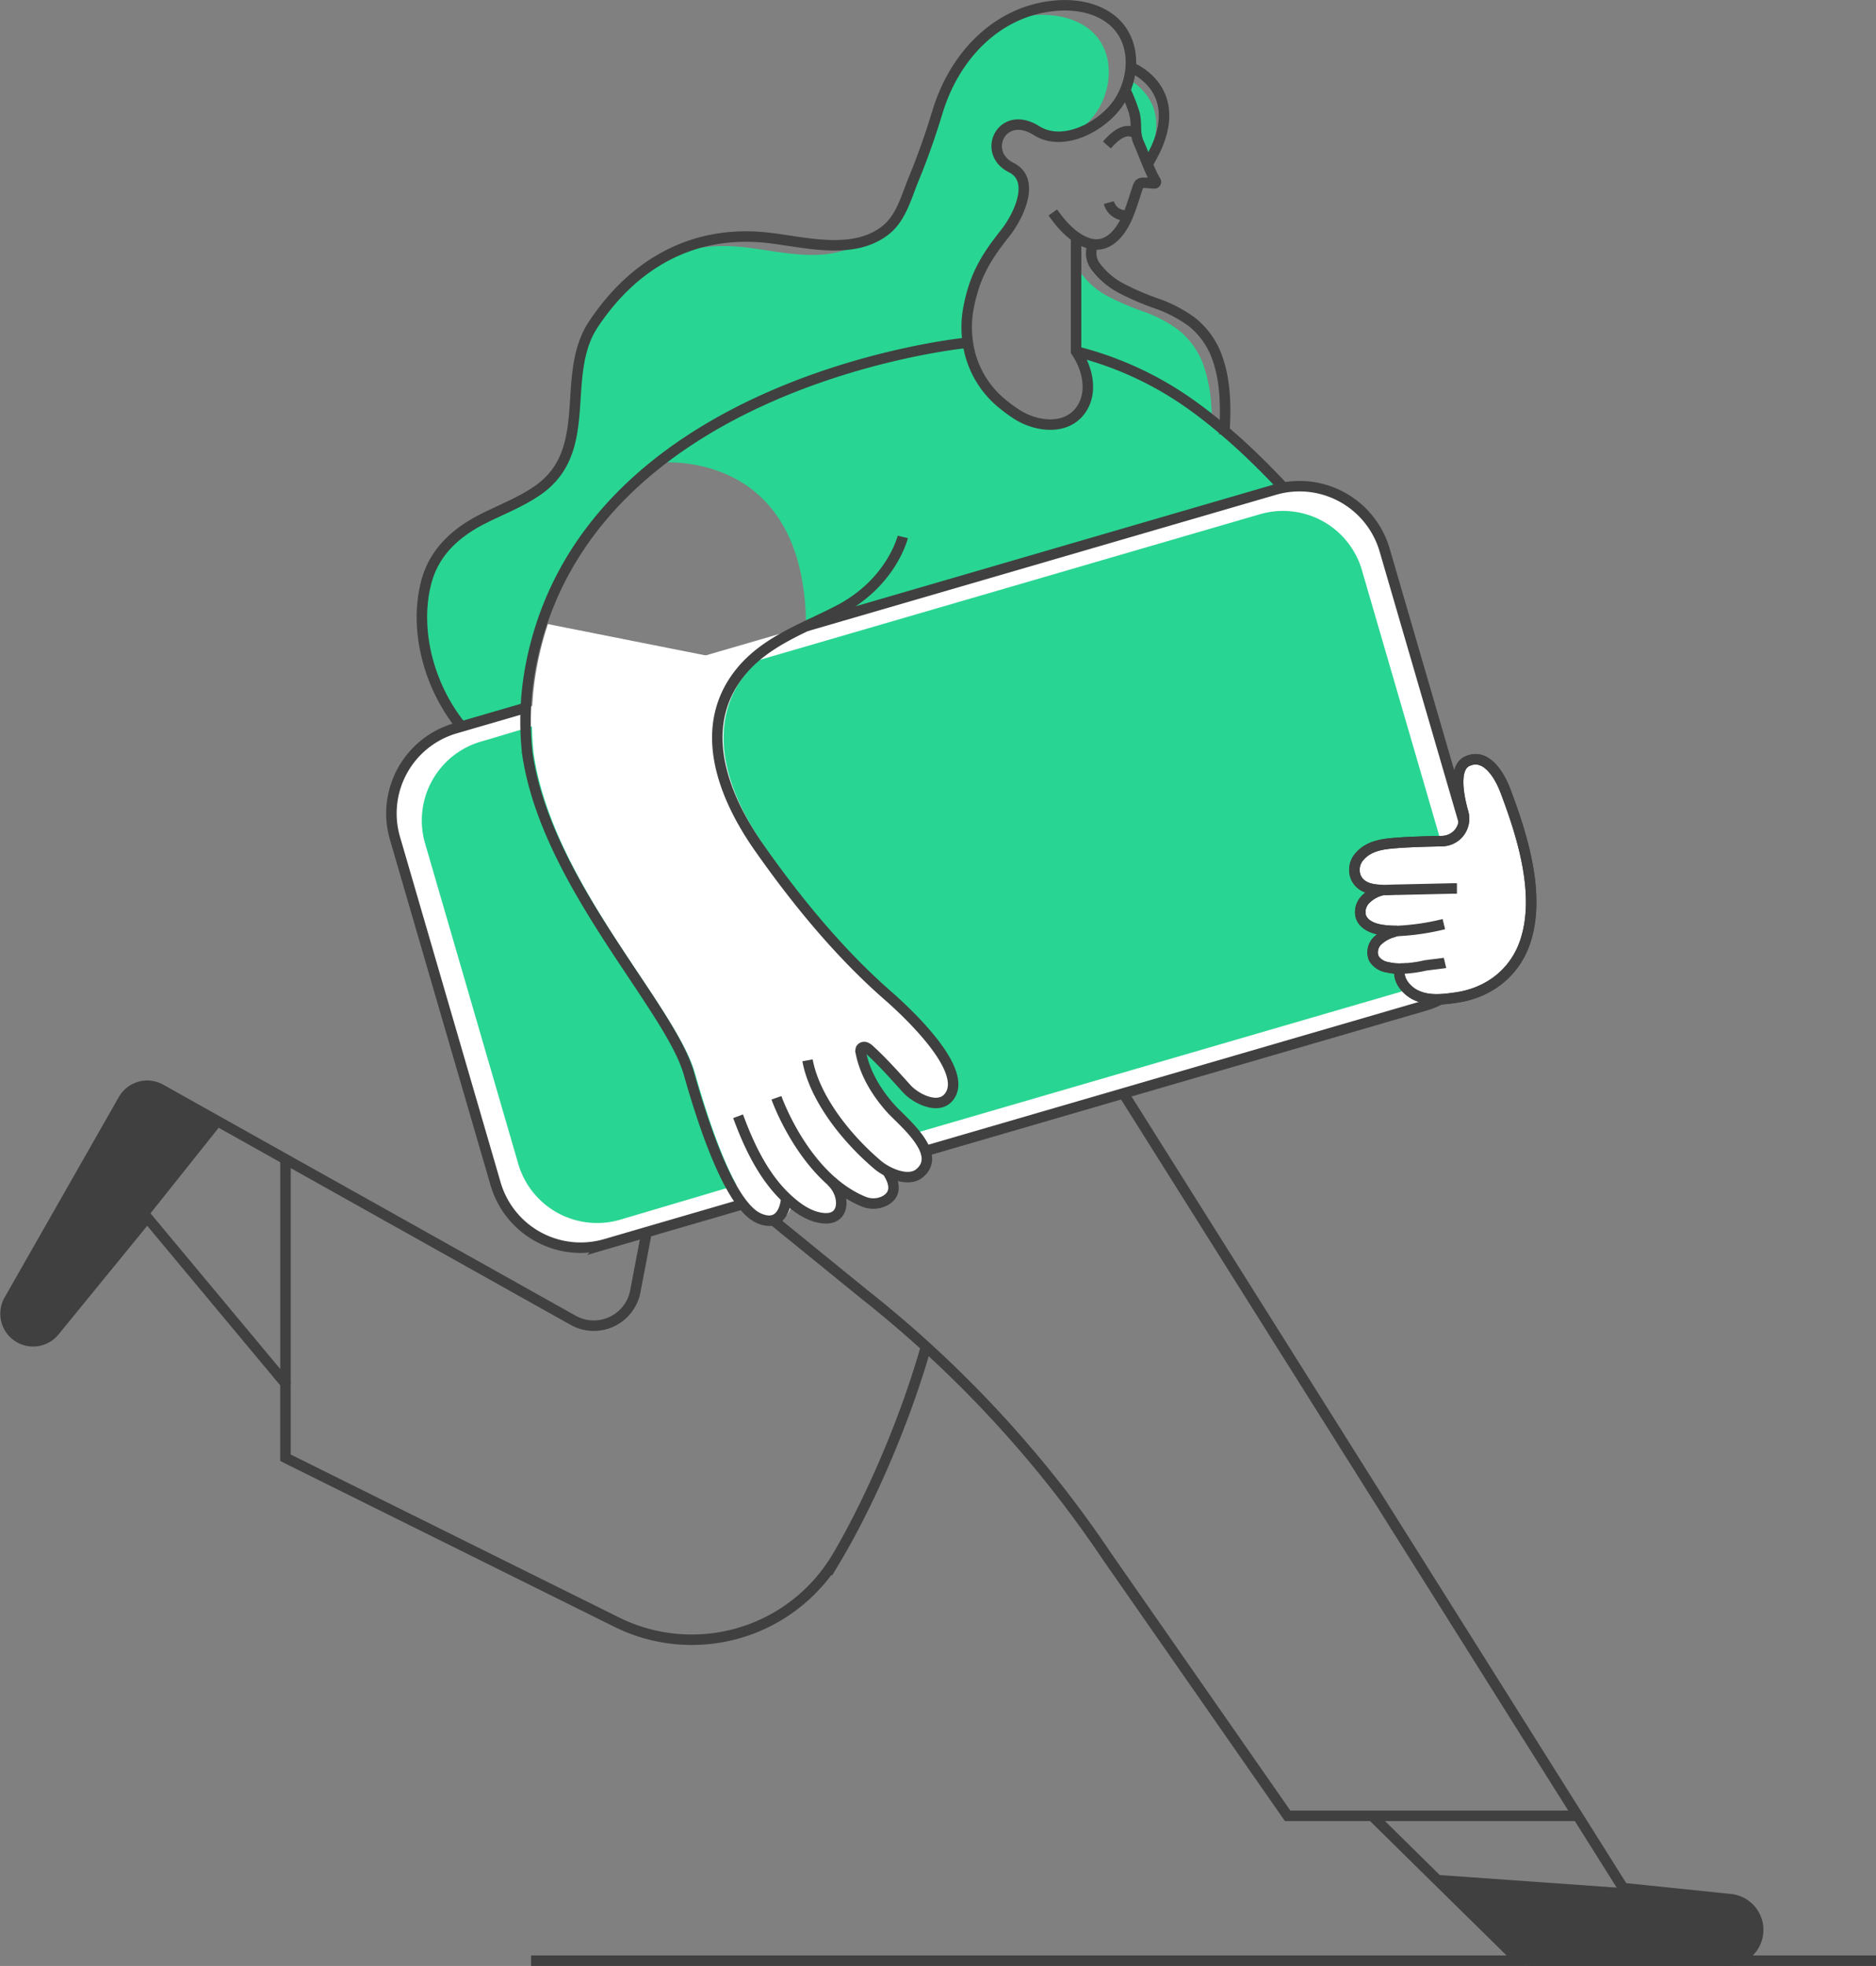 <svg xmlns="http://www.w3.org/2000/svg" width="537.238" height="563.015" viewBox="0 0 537.238 563.015">
  <rect x="0" y="0" width="537.238" height="563.015" fill="#808080" stroke="none"/>
  <g id="group" transform="translate(-78.431 -118.288)">
    <path id="Path" d="M0,33.684s42.093-4.854,42.349,46.8L160.182,46.173l18.5-5.818S152.137,8.151,121.514,2.61a50.859,50.859,0,0,0,1.852,9.237c1.581,5.548-3.661,8.807-10.936,10.873S90.427,12.561,87.9,1.778c0,0,3.634-3.28-9.9-.929S23.383,12.741,0,33.684Z" transform="translate(266.909 217.133)" fill="#29d592"/>
    <path id="Path-2" data-name="Path" d="M4.157,72.313a7.94,7.94,0,0,0,3.738.95,7.857,7.857,0,0,0,6.123-2.947L40.577,37.758l21.435-26.9L44.468,1.018A7.878,7.878,0,0,0,33.74,4L1.03,61.439A7.919,7.919,0,0,0,4.157,72.313Z" transform="translate(80.005 429.188)" fill="#404040"/>
    <path id="Path-3" data-name="Path" d="M0,0,22.107,21.747a10.222,10.222,0,0,0,7.177,2.947H84.6A8.835,8.835,0,0,0,85.51,7.066L54.818,3.89Z" transform="translate(488.447 655.108)" fill="#404040"/>
    <path id="Path-4" data-name="Path" d="M0,26.962v1.879A97.209,97.209,0,0,1,33.91,44.79c1.643,1.207,3.252,2.427,4.854,3.717a45.68,45.68,0,0,0-2.08-15.256,22.794,22.794,0,0,0-7.33-10.7A38.082,38.082,0,0,0,19.174,17.2a75.634,75.634,0,0,1-10.4-4.494A22.627,22.627,0,0,1,1.657,6.588,6.4,6.4,0,0,1,.964.187,3.779,3.779,0,0,1,.014,0Z" transform="translate(386.593 190.305)" fill="#29d592"/>
    <path id="Path-5" data-name="Path" d="M0,26.962v1.879A97.209,97.209,0,0,1,33.91,44.79c1.643,1.207,3.252,2.427,4.854,3.717a45.68,45.68,0,0,0-2.08-15.256,22.794,22.794,0,0,0-7.33-10.7A38.082,38.082,0,0,0,19.174,17.2a75.634,75.634,0,0,1-10.4-4.494A22.627,22.627,0,0,1,1.657,6.588,6.4,6.4,0,0,1,.964.187,3.779,3.779,0,0,1,.014,0Z" transform="translate(386.593 190.305)" fill="#29d592"/>
    <path id="Path-6" data-name="Path" d="M19.123,211.559a50.8,50.8,0,0,0,15.117,7.413c2.323.693-3.169,3.287-.784,3.752-9.438-22.274-2.7-56.517,27.156-87.764C65.7,129.634,77.387,122.886,83.15,118.2c9.272-7.538,19.417-8.516,29.125-13.037a119.476,119.476,0,0,1,13.342-5.215,121.9,121.9,0,0,1,24.9-5.464c1.921-.236,3.821-.4,5.742-.506a29.521,29.521,0,0,1,.277-9.93c1.768-8.973,4.854-14.126,10.471-21.2,3.523-4.452,9.015-15.1,1.685-18.765-4.618-2.3-5.041-7.011-2.871-9.882,1.838-2.455,5.548-3.571,10.138-.693,3.169,2.025,6.935,2.157,10.554,1.165a23.425,23.425,0,0,0,7.184-6.5c5.319-7.628,5.506-19.174-2.809-24.77C186.343.339,180.56-.4,175.13.186A34.583,34.583,0,0,0,168,1.788a.076.076,0,0,0-.062,0c-9.819,5.3-16.851,15.1-20.228,26.136-1.983,6.525-4.223,12.988-6.844,19.32-2.15,5.194-3.648,11.511-8.446,15.055a18.966,18.966,0,0,1-6.692,3.169C116.672,71.21,104.106,67.9,94.2,66.675a50.414,50.414,0,0,0-23.522,2.379c-8.446,4.265-15.707,11.1-21.6,19.951-9.708,14.674.569,35.831-15.707,47.4-4.9,3.467-10.582,5.6-15.95,8.321-7.683,3.911-13.869,9.459-16.151,18.03-4.556,17.17,3.509,38.39,17.85,48.8Z" transform="translate(198.509 122.556)" fill="#29d592"/>
    <path id="Path-7" data-name="Path" d="M385.153.49H0" transform="translate(230.516 679.305)" fill="none" stroke="#404040" stroke-miterlimit="10" stroke-width="3"/>
    <path id="Path-8" data-name="Path" d="M0,2.788A49.18,49.18,0,0,1,2.531,9.119c1.012,3.53-.083,5.707,1.456,9.063.527,1.158,1.29,3.121,2.08,5.111.229-.465.444-.846.569-1.144C12.676,8.7,4.736,2.219.915,0A19.916,19.916,0,0,1,0,2.788Z" transform="translate(400.718 140.973)" fill="#29d592"/>
    <path id="Path-9" data-name="Path" d="M263.594,78.264c-6.456,22.7-16.872,45.713-25.505,60.261a48.369,48.369,0,0,1-63.174,18.557L80.154,110.058V88.776l-39.6-47.509L14,73.8A7.894,7.894,0,0,1,1.01,64.928L33.72,7.517A7.878,7.878,0,0,1,44.448,4.535l17.544,9.84L162.544,70.691a12.1,12.1,0,0,0,17.794-8.28L192.251,0" transform="translate(80.025 425.706)" fill="none" stroke="#404040" stroke-miterlimit="10" stroke-width="3"/>
    <path id="Path-10" data-name="Path" d="M0,0,25.762,20.956A330.848,330.848,0,0,1,95.7,96.543l51.468,73.9h83.076" transform="translate(300.008 467.861)" fill="none" stroke="#404040" stroke-miterlimit="10" stroke-width="3"/>
    <path id="Path-11" data-name="Path" d="M87.062,358.42,104.1,375.209l22.107,21.747a10.221,10.221,0,0,0,7.177,2.947H188.7a8.835,8.835,0,0,0,.908-17.628L158.918,379.1,10.754,143.5C3.126,131.334-3.669,111.314,2.246,98.2,24.776,48.32,22.828,0,22.828,0" transform="translate(384.347 279.9)" fill="none" stroke="#404040" stroke-miterlimit="10" stroke-width="3"/>
    <path id="Path-12" data-name="Path" d="M187.335,66.259V99.135c3.183,4.646,4.792,11.234,1.748,16.171-4.071,6.609-13.065,5.513-18.772,1.817a44.24,44.24,0,0,1-4.792-3.592A27.482,27.482,0,0,1,156.3,96.348a29.66,29.66,0,0,1,.27-9.923c1.782-8.966,4.854-14.119,10.492-21.206,3.523-4.445,9.015-15.1,1.671-18.765-8.592-4.286-2.642-16.83,7.267-10.561,7.683,4.854,18.723-1.2,23.286-7.725C204.6,20.539,204.8,8.993,196.475,3.4,191.933.339,186.149-.4,180.726.186,164.187,2,152.426,14.929,147.718,30.3c-1.983,6.525-4.223,12.988-6.837,19.32-2.157,5.2-3.655,11.511-8.446,15.055-9.119,6.824-22.336,3.252-32.662,1.99-21.5-2.642-38.834,6.879-50.678,24.7-9.708,14.674.569,35.831-15.714,47.4-4.9,3.467-10.575,5.6-15.95,8.321-7.69,3.9-13.869,9.459-16.158,18.03-4.556,17.225,3.509,38.452,17.843,48.861a55.541,55.541,0,0,0,22.232,9.181" transform="translate(199.258 119.803)" fill="none" stroke="#404040" stroke-miterlimit="10" stroke-width="3"/>
    <path id="Path-13" data-name="Path" d="M38.1,54.582c.042-.4.062-.777.076-1.151.361-6.8.319-13.869-1.9-20.381a22.822,22.822,0,0,0-7.33-10.693A38.282,38.282,0,0,0,18.775,17a74.329,74.329,0,0,1-10.4-4.494A22.191,22.191,0,0,1,1.265,6.387,6.4,6.4,0,0,1,.537,0" transform="translate(390.923 188.218)" fill="none" stroke="#404040" stroke-miterlimit="10" stroke-width="3"/>
    <path id="Path-14" data-name="Path" d="M.49,64.242V0" transform="translate(159.696 450.247)" fill="none" stroke="#404040" stroke-miterlimit="10" stroke-width="3"/>
    <path id="Path-15" data-name="Path" d="M0,35.089c2.49,3.557,5.867,7.4,10.124,8.793,5.513,1.789,9.223-2.885,11.2-7.441,1.186-2.711,2-5.6,2.954-8.4.312-.922.5-1.387,1.56-1.442s2.164.166,3.245.166a.43.43,0,0,0,.361-.693c-1.456-2.212-3.627-8.259-4.729-10.679-1.526-3.356-.423-5.548-1.449-9.057A52.4,52.4,0,0,0,20.748,0" transform="translate(379.928 144.038)" fill="none" stroke="#404040" stroke-miterlimit="10" stroke-width="3"/>
    <path id="Path-16" data-name="Path" d="M0,0S15.027,5.756,7.267,23.078c-.478,1.054-1.657,3.238-2.212,4.23" transform="translate(402.299 137.561)" fill="none" stroke="#404040" stroke-miterlimit="10" stroke-width="3"/>
    <path id="Path-17" data-name="Path" d="M5.492,3.648A4.993,4.993,0,0,1,0,0" transform="translate(395.975 176.304)" fill="none" stroke="#404040" stroke-miterlimit="10" stroke-width="3"/>
    <path id="Path-18" data-name="Path" d="M8.606.923C5.492-1.608,2.08,1.617,0,3.981" transform="translate(395.406 155.825)" fill="none" stroke="#404040" stroke-miterlimit="10" stroke-width="3"/>
    <path id="Path-19" data-name="Path" d="M0,0A97.354,97.354,0,0,1,33.931,15.95c2.954,2.136,5.8,4.41,8.571,6.775C53.417,31.989,63.021,42.71,72.355,53.549" transform="translate(386.593 218.938)" fill="none" stroke="#404040" stroke-miterlimit="10" stroke-width="3"/>
    <path id="Path-20" data-name="Path" d="M66.974,70.83a.736.736,0,0,1-.153-.125C54.575,58.458,42.238,46.3,29.957,34.1,19.666,23.876,6.283,13.411,0,0" transform="translate(405.975 303.907)" fill="none" stroke="#404040" stroke-miterlimit="10" stroke-width="3"/>
    <path id="Path-21" data-name="Path" d="M0,.971C1,.652,1.949.333,2.85,0A.076.076,0,0,0,2.9,0" transform="translate(329.354 461.939)" fill="none" stroke="#404040" stroke-miterlimit="10" stroke-width="3"/>
    <path id="Path-22" data-name="Path" d="M45.612,61.391,118.737,40.1,253.024,1a25.4,25.4,0,0,1,31.4,17.253l28.841,99.074a25.415,25.415,0,0,1-17.232,31.414L152.917,190.4l-13.661,3.967-13.869,4.057-13.661,3.987-11.1,3.211-39.388,11.47a25.387,25.387,0,0,1-31.4-17.253L1,100.765A25.387,25.387,0,0,1,18.227,69.373l1.033-.3.867-.257,18.39-5.36Z" transform="translate(190.522 257.516)" fill="#fff"/>
    <path id="Path-23" data-name="Path" d="M47.9,56.89l67.751-19.722L240.088.935a23.529,23.529,0,0,1,29.125,15.984l26.712,91.772a23.577,23.577,0,0,1-15.949,29.125L147.352,176.428,134.7,180.117l-12.877,3.752-12.656,3.7-10.291,2.947L56.759,203a23.522,23.522,0,0,1-29.125-15.984L.936,95.2a23.536,23.536,0,0,1,15.95-29.125l.957-.277.8-.229,22.683-6.8Z" transform="translate(199.221 264.603)" fill="#29d592"/>
    <path id="Path-24" data-name="Path" d="M118.962,9.14,6.061,41A4.757,4.757,0,0,1,.187,37.71,4.521,4.521,0,0,1,0,36.427a4.792,4.792,0,0,1,3.467-4.584L116.369,0a8.9,8.9,0,0,0-.062,4.771,9.077,9.077,0,0,0,2.656,4.369Z" transform="translate(228.873 366.27)" fill="#29d592"/>
    <path id="Path-25" data-name="Path" d="M115.96,137.159c-6.012.333-12.482-8.321-14.459-10.478a3.467,3.467,0,0,0-.742-.589l-5.374-4.348.9,6.837c1.435,3.294,9.015,10.478,14.417,18.723s.257,10.048-2.635,11.1-5.915-4.417-4.736,1.519-5.825,6.019-10.194,5.277-5.936-5.548-4.944-1.775-2.281,6.525-5.236,6.65c-2.24.111-6.546-2.913-8.488-4.369-.444,2.385-2.046,6.865-7.628,4.48-7.413-3.169-14.611-22.107-20.11-41.49S5.617,73.957.423,36.524v-.215Q.007,32.065,0,27.759A84.56,84.56,0,0,1,1.581,11.5a91.682,91.682,0,0,1,3-11.5L63.389,11.678c-.4.444-.8.888-1.207,1.352-13.765,15.984-5.721,36.254,4.75,51.135,10.624,15.145,22.849,30.11,36.823,42.3a110.635,110.635,0,0,1,11.47,11.574l-.763.423a45.331,45.331,0,0,0,2.774,4.688c4.154,5.728,4.764,13.668-1.276,14.008Z" transform="translate(230.752 297.014)" fill="#fff"/>
    <path id="Path-26" data-name="Path" d="M0,40.1,134.288,1a25.4,25.4,0,0,1,31.4,17.253l28.841,99.074A25.415,25.415,0,0,1,177.3,148.739L34.18,190.4" transform="translate(309.258 257.516)" fill="none" stroke="#404040" stroke-miterlimit="10" stroke-width="3"/>
    <path id="Path-27" data-name="Path" d="M100.6,142.166l-39.354,11.47a25.387,25.387,0,0,1-31.4-17.253L1,37.308A25.387,25.387,0,0,1,18.227,5.915l1.033-.3.867-.257L38.517,0" transform="translate(190.522 320.973)" fill="none" stroke="#404040" stroke-miterlimit="10" stroke-width="3"/>
    <path id="Path-28" data-name="Path" d="M.5.49H.475" transform="translate(329.281 451.394)" fill="none" stroke="#404040" stroke-miterlimit="10" stroke-width="3"/>
    <path id="Path-29" data-name="Path" d="M.5.49H.475" transform="translate(301.71 459.438)" fill="none" stroke="#404040" stroke-miterlimit="10" stroke-width="3"/>
    <path id="Path-30" data-name="Path" d="M25.837,149.9c1.935,10.554,10.728,21.99,20.055,29.909,2.711,2.3,8.7,5.1,11.955,2.476,7.018-5.659-4.979-14.979-8.287-18.723-4.015-4.549-7.26-9.882-8.467-15.894a1.727,1.727,0,0,1,.062-1.123,1.11,1.11,0,0,1,1.269-.4,3.1,3.1,0,0,1,1.179.777c3.8,3.467,7.191,7.3,10.631,11.1,2.434,2.711,8.765,6.075,11.872,2.621,6.74-7.5-12.337-24.964-17.219-29.25-13.959-12.2-26.206-27.17-36.829-42.3C1.587,74.207-6.457,53.937,7.308,37.953,14.492,29.631,25.13,26,34.63,21.081,49.956,13.176,53.111,0,53.111,0" transform="translate(283.851 272.05)" fill="none" stroke="#404040" stroke-miterlimit="10" stroke-width="3"/>
    <path id="Path-31" data-name="Path" d="M0,0S7.933,22.614,24.784,29.652a7.3,7.3,0,0,0,6.324-.187c2.08-1.165,3.779-3.467.86-8.086" transform="translate(300.784 432.675)" fill="none" stroke="#404040" stroke-miterlimit="10" stroke-width="3"/>
    <path id="Path-32" data-name="Path" d="M0,0C3.093,8.391,7.2,17.163,13.8,23.4c3.01,2.836,6.824,5.645,11.1,5.825,5.145.215,5.548-4.972,3.467-8.5a10.825,10.825,0,0,0-1.609-2.08" transform="translate(289.8 437.959)" fill="none" stroke="#404040" stroke-miterlimit="10" stroke-width="3"/>
    <path id="Path-33" data-name="Path" d="M74.672,244.846s-.374,9.015-7.788,5.832-14.632-22.114-20.11-41.5S5.479,154.329.4,116.806l.055.458v-.229A84.6,84.6,0,0,1,1.588,91.994C17.642,10.749,125.877,0,125.877,0" transform="translate(228.928 216.518)" fill="none" stroke="#404040" stroke-miterlimit="10" stroke-width="3"/>
    <path id="Path-34" data-name="Path" d="M48.839,52.351c-3,8.842-10.4,14.479-19.528,15.852-3.911.576-8.127,1.1-11.789-.693C14.839,66.2,12.2,63.141,13,59.931a14.251,14.251,0,0,1-3.544-.4,5.58,5.58,0,0,1-3.932-2.6,4.709,4.709,0,0,1,.929-4.813,10.4,10.4,0,0,1,4.438-2.594,11.617,11.617,0,0,1,1.241-.381,28.363,28.363,0,0,1-4.05-.257c-2.58-.333-5.471-1.435-6.241-3.9a5.125,5.125,0,0,1,1.248-4.792A9.875,9.875,0,0,1,7.5,37.567c.173-.042.319-.1.485-.146C4.93,37.379,1.8,36.769.45,33.87a5.721,5.721,0,0,1,1.144-6.186c2.7-3.037,6.754-3.467,10.575-3.759s8.467-.423,12.968-.506a6.414,6.414,0,0,0,6-8.169C29.381,9.01,28.639,2.2,32.335.536c5.513-2.5,9.313,4.306,10.894,8.488,4.833,12.815,10.215,29.791,5.61,43.327Z" transform="translate(466.327 335.749)" fill="#fff" stroke="#404040" stroke-width="3"/>
    <path id="Path-35" data-name="Path" d="M20.452,0A68.439,68.439,0,0,1,6.957,1.962a12.122,12.122,0,0,0-1.241.381A10.4,10.4,0,0,0,1.278,4.937,4.558,4.558,0,0,0,.349,9.75a5.406,5.406,0,0,0,3.932,2.6,14.251,14.251,0,0,0,3.544.4,35.047,35.047,0,0,0,7.247-.908c.4-.083,5.326-.652,5.707-.742" transform="translate(471.463 382.947)" fill="none" stroke="#404040" stroke-miterlimit="10" stroke-width="3"/>
    <path id="Path-36" data-name="Path" d="M6.3,0c-.166.042-.312.1-.485.146a9.875,9.875,0,0,0-4.41,2.621A5.125,5.125,0,0,0,.159,7.559c.8,2.469,3.7,3.571,6.241,3.9a28.362,28.362,0,0,0,4.05.257" transform="translate(467.963 373.19)" fill="none" stroke="#404040" stroke-miterlimit="10" stroke-width="3"/>
    <path id="Path-37" data-name="Path" d="M29.381,37h-.992l-16.116.361c-1.262,0-2.774.125-4.286.083C4.93,37.4,1.8,36.79.45,33.891a5.721,5.721,0,0,1,1.144-6.186c2.7-3.037,6.754-3.467,10.575-3.759s8.474-.409,12.975-.506a6.414,6.414,0,0,0,6.019-8.183C29.409,9.017,28.653,2.2,32.356.536c5.513-2.5,9.313,4.306,10.894,8.488C48.1,21.839,53.492,38.843,48.888,52.351c-3,8.842-10.4,14.493-19.521,15.852-3.9.583-8.134,1.11-11.789-.693-2.67-1.3-5.319-4.355-4.521-7.566" transform="translate(466.278 335.728)" fill="none" stroke="#404040" stroke-miterlimit="10" stroke-width="3"/>
  </g>
</svg>
